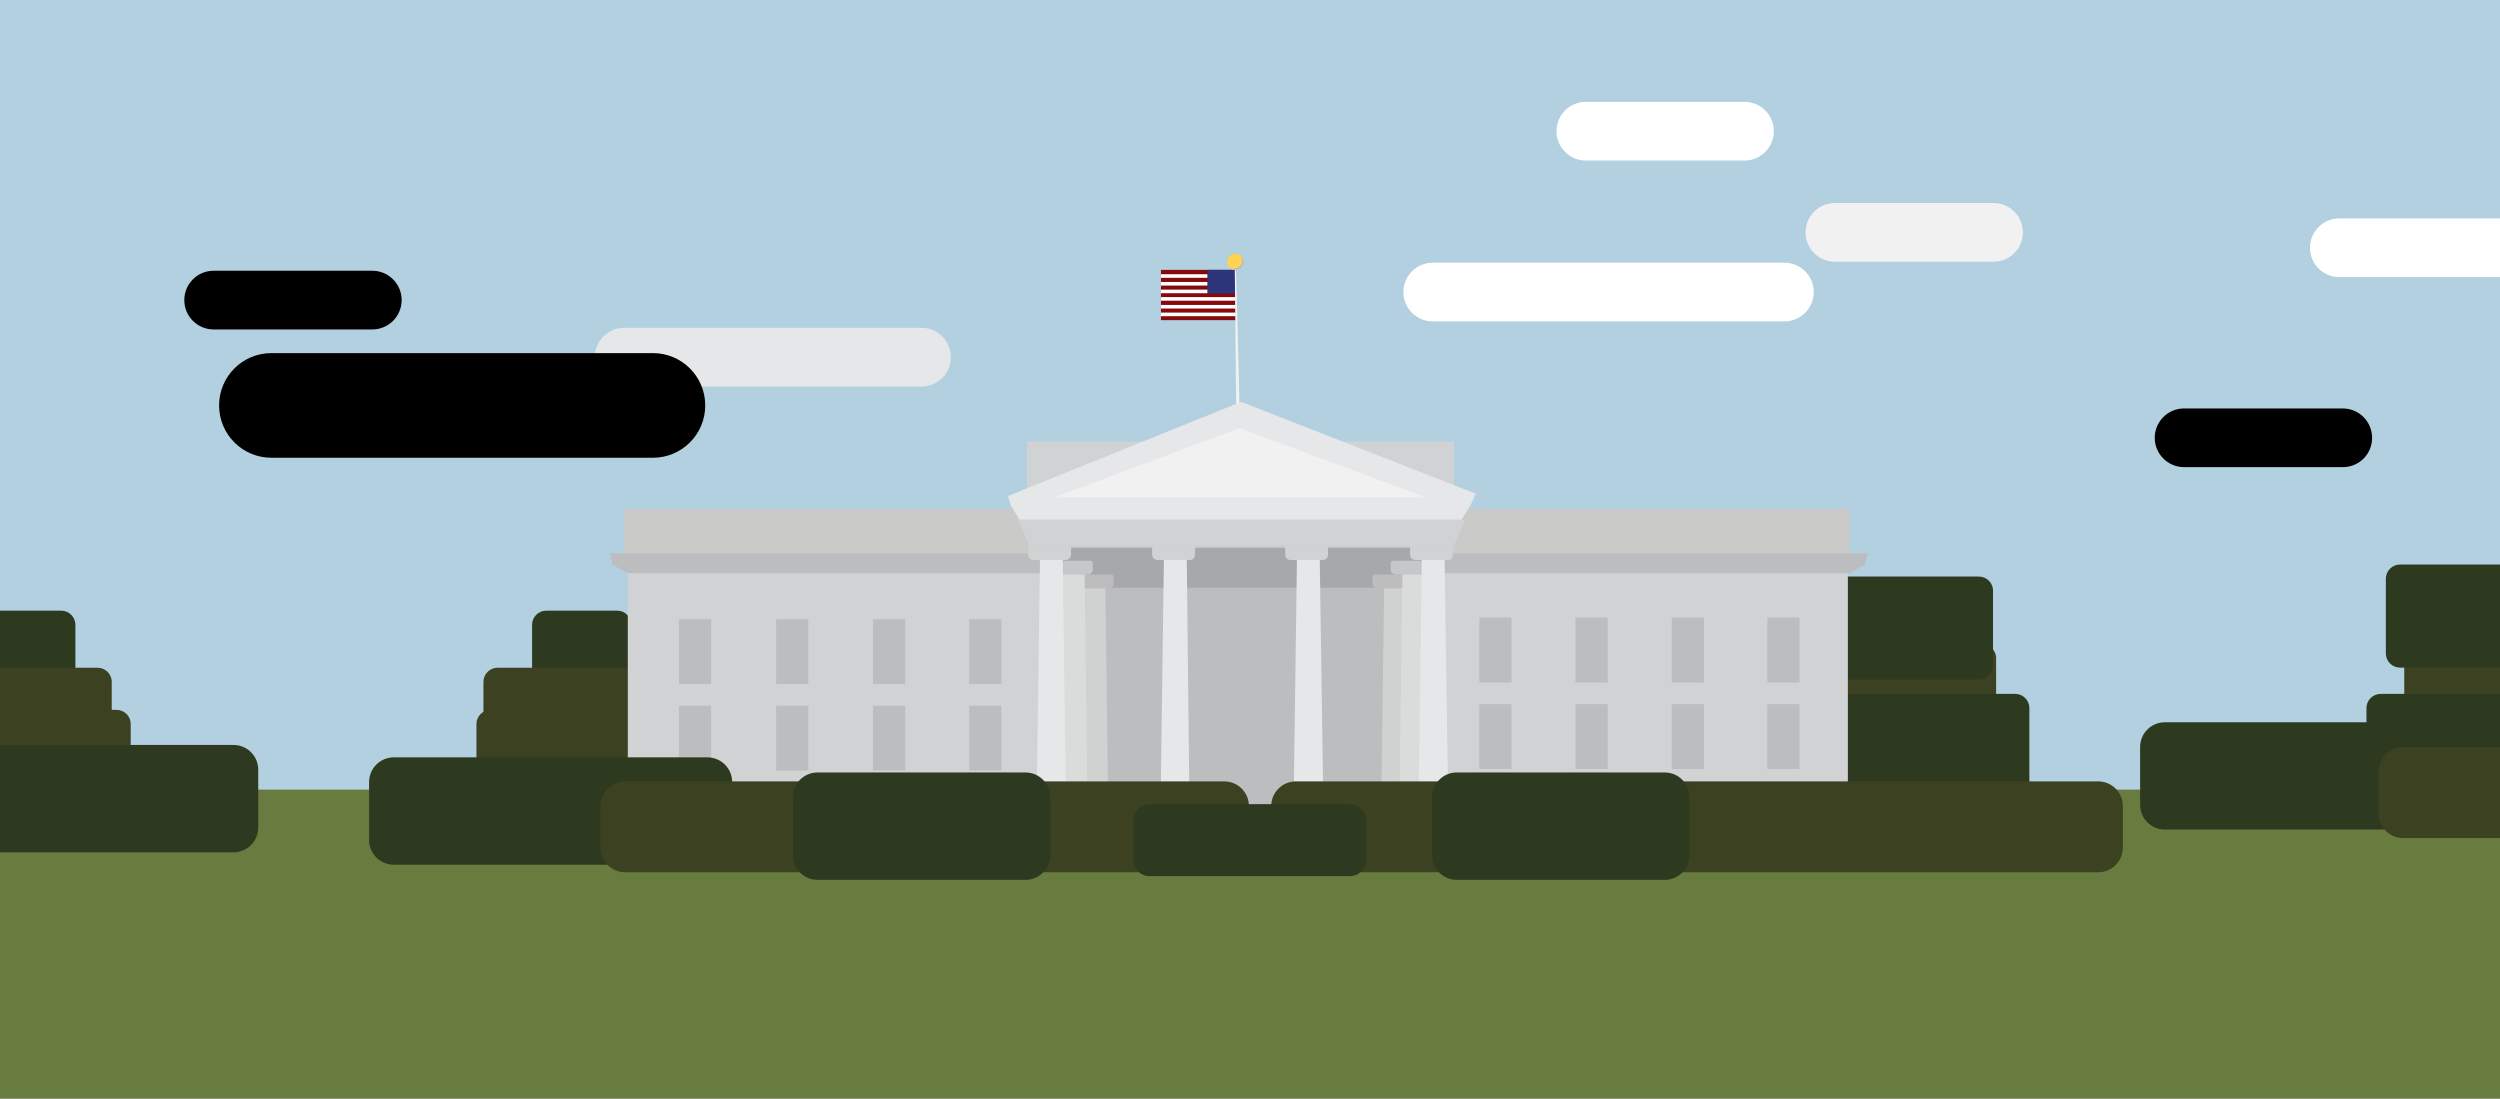 <?xml version="1.0" encoding="utf-8"?>
<!-- Generator: Adobe Illustrator 20.1.0, SVG Export Plug-In . SVG Version: 6.00 Build 0)  -->
<svg version="1.1" id="Layer_1" xmlns="http://www.w3.org/2000/svg" xmlns:xlink="http://www.w3.org/1999/xlink" x="0px" y="0px"
	 viewBox="0 0 2580 1133.7" style="enable-background:new 0 0 2580 1133.7;" xml:space="preserve">
<rect x="0" y="0" width="2580" height="1133.7" fill="#808080" stroke="none"/>
<style type="text/css">
	.st0{fill:#B2D0DF;}
	.st1{fill:#87090C;}
	.st2{fill:#FFFFFF;}
	.st3{fill:#2C357A;}
	.st4{fill:#3C4221;}
	.st5{fill:#2E3A20;}
	.st6{fill:#F1F1F2;}
	.st7{fill:#687C40;}
	.st8{fill:#D0D2D3;}
	.st9{fill:#CACAC9;}
	.st10{fill:#BBBDBF;}
	.st11{fill:#E6E7E8;}
	.st12{fill:#A6A8AB;}
	.st13{fill:#D0D1D1;}
	.st14{fill:#BDBDBE;}
	.st15{fill:#DADBDB;}
	.st16{fill:#C6C7C8;}
	.st17{fill:#FFD154;}
	.st18{fill:#F2F2F2;}
	.st19{fill:#00B5FF;}
	.st20{fill:#CEEEF4;}
	.st21{fill:#E6E6E6;}
	.st22{fill:#B3B3B3;}
	.st23{fill:#B4CFD3;}
	.st24{fill:#4D4D4D;}
</style>
<g id="Layer_1_1_">
	<path class="st0" d="M-6.6-207.7H2582V874.7H-6.6V-207.7z"/>
	<g id="flag">
		<path class="st1" d="M1198.1,278.5h77.4v51.9h-77.4V278.5L1198.1,278.5z"/>
		<path class="st2" d="M1198.1,283h48.2v3.7h-48.2V283z M1198.1,291h48.2v3.7h-48.2V291z M1198.1,306.6h77.3v3.7h-77.3V306.6z
			 M1198.1,314.7h77.3v3.7h-77.3V314.7z M1198.1,322.6h77.3v3.7h-77.3V322.6z M1198.1,298.9h48.2v3.7h-48.2V298.9z"/>
		<path class="st3" d="M1246.2,278.5h29.4v24.4h-29.4V278.5z"/>
	</g>
	<path class="st4" d="M2045.4,743.7h-135.1c-8,0-14.6-6.5-14.6-14.6v-49.9c0-8,6.5-14.6,14.6-14.6h135.1c8,0,14.6,6.5,14.6,14.6
		v49.9C2060,737.2,2053.5,743.7,2045.4,743.7z"/>
	<path class="st5" d="M636.9,720.1h-73.2c-8,0-14.6-6.5-14.6-14.6v-60.7c0-8,6.5-14.6,14.6-14.6h73.2c8,0,14.6,6.5,14.6,14.6v60.7
		C651.5,713.6,645,720.1,636.9,720.1z"/>
	<path class="st4" d="M668.6,822.5H506.3c-8,0-14.6-6.5-14.6-14.6v-60.7c0-8,6.5-14.6,14.6-14.6h162.3c8,0,14.6,6.5,14.6,14.6v60.7
		C683.2,816,676.7,822.5,668.6,822.5z"/>
	<path class="st4" d="M649,755.9H513.5c-8,0-14.6-6.5-14.6-14.6v-37.6c0-8,6.5-14.6,14.6-14.6H649c8,0,14.6,6.5,14.6,14.6v37.6
		C663.6,749.4,657.1,755.9,649,755.9z"/>
	<path class="st5" d="M63.2,720.1H-10c-8,0-14.6-6.5-14.6-14.6v-60.7c0-8,6.5-14.6,14.6-14.6h73.2c8,0,14.6,6.5,14.6,14.6v60.7
		C77.7,713.6,71.2,720.1,63.2,720.1z"/>
	<path class="st4" d="M120.3,822.5H-42c-8,0-14.6-6.5-14.6-14.6v-60.7c0-8,6.5-14.6,14.6-14.6h162.3c8,0,14.6,6.5,14.6,14.6v60.7
		C134.8,816,128.3,822.5,120.3,822.5z"/>
	<path class="st4" d="M100.7,755.9H-34.8c-8,0-14.6-6.5-14.6-14.6v-37.6c0-8,6.5-14.6,14.6-14.6h135.5c8,0,14.6,6.5,14.6,14.6v37.6
		C115.3,749.4,108.7,755.9,100.7,755.9z"/>
	<path class="st5" d="M2042.2,701.4h-135.1c-8,0-14.6-6.5-14.6-14.6v-77.2c0-8,6.5-14.6,14.6-14.6h135.1c8,0,14.6,6.5,14.6,14.6
		v77.3C2056.7,694.9,2050.2,701.4,2042.2,701.4L2042.2,701.4z M2079.7,822.5h-197.3c-8,0-14.6-6.5-14.6-14.6v-77.2
		c0-8,6.5-14.6,14.6-14.6h197.3c8,0,14.6,6.5,14.6,14.6v77.2C2094.2,816,2087.7,822.5,2079.7,822.5z"/>
	<path class="st6" d="M1275.7,278.9l-1.4-0.3l1.4,141l3.5-1.2L1275.7,278.9z"/>
	<path class="st7" d="M-19.3,814.9h2611.1v323.6H-19.3V814.9L-19.3,814.9z"/>
	<path class="st8" d="M647.9,591.5H1907v255.9H647.9V591.5z"/>
	<path class="st9" d="M643.9,525.1h1264.9v50.8H643.9V525.1z"/>
	<path class="st10" d="M629.4,571l2.8,11.8l15.7,8.7h1261l15.6-8.7l3-11.8H629.4z"/>
	<path class="st8" d="M1059.8,455.5h440.8v63.2h-440.8V455.5z"/>
	<path class="st11" d="M1280.9,414.7l-240.8,97.2l3.4,10.3l17.5,28.4l437.1,1.3l19.1-29.7l5.8-12.7L1280.9,414.7z"/>
	<path class="st8" d="M1050.8,536.2l11.7,27.4h437.7l11.7-27.4H1050.8L1050.8,536.2z"/>
	<path class="st6" d="M1088.4,513.3h382.9l-192.1-71.5L1088.4,513.3z"/>
	<path class="st12" d="M1281.3,565.3h-213.9l43.9,43.1h338.6l43.9-43.1H1281.3z"/>
	<path class="st10" d="M1112.5,606.5h337.3v259.8h-337.3V606.5z"/>
	<path class="st13" d="M1140.7,601.8l-13.7,0.7l-9.8-0.7l-3.5,264.4h30.4L1140.7,601.8z"/>
	<path class="st14" d="M1143.9,607.3h-33.5c-3,0-5.4-2.4-5.4-5.4V593h41.9c1.4,0,2.4,1.1,2.4,2.4v6.5
		C1149.3,604.9,1146.9,607.3,1143.9,607.3z"/>
	<path class="st13" d="M1452,601.8l-13.7,0.7l-9.8-0.7l-3.6,264.4h30.5L1452,601.8z"/>
	<path class="st14" d="M1455.2,607.3h-33.5c-3,0-5.4-2.4-5.4-5.4v-6.5c0-1.4,1.1-2.4,2.4-2.4h41.9v8.9
		C1460.6,604.9,1458.1,607.3,1455.2,607.3z"/>
	<path class="st15" d="M1119.2,587.5l-13.7,0.6l-9.8-0.6l-3.5,264.3h30.4L1119.2,587.5z"/>
	<path class="st16" d="M1122.4,593h-33.5c-3,0-5.4-2.4-5.4-5.4v-8.9h41.9c1.4,0,2.4,1.1,2.4,2.4v6.5
		C1127.8,590.5,1125.4,593,1122.4,593z"/>
	<path class="st15" d="M1470.8,587.5l-13.6,0.6l-9.8-0.6l-3.6,264.3h30.4L1470.8,587.5z"/>
	<path class="st16" d="M1474.1,593h-33.5c-3,0-5.4-2.4-5.4-5.4v-6.5c0-1.4,1.1-2.4,2.4-2.4h41.9v8.9
		C1479.4,590.5,1477.1,593,1474.1,593z"/>
	<path class="st11" d="M1096.7,572.4l-13.6,0.6l-9.8-0.6l-3.6,264.3h30.5L1096.7,572.4z"/>
	<path class="st8" d="M1100,577.9h-33.5c-3,0-5.4-2.4-5.4-5.4v-8.9h44.2v8.9C1105.4,575.4,1102.9,577.9,1100,577.9L1100,577.9z"/>
	<path class="st11" d="M1224.7,572.4L1211,573l-9.8-0.6l-3.6,264.3h30L1224.7,572.4z"/>
	<path class="st8" d="M1227.9,577.9h-33.5c-3,0-5.4-2.4-5.4-5.4v-8.9h44.2v8.9C1233.3,575.4,1230.9,577.9,1227.9,577.9L1227.9,577.9
		z"/>
	<path class="st11" d="M1361.9,572.4l-13.7,0.6l-9.7-0.6l-3.6,264.3h30.9L1361.9,572.4L1361.9,572.4z"/>
	<path class="st8" d="M1365.2,577.9h-33.5c-3,0-5.4-2.4-5.4-5.4v-8.9h44.2v8.9C1370.5,575.4,1368.2,577.9,1365.2,577.9L1365.2,577.9
		z"/>
	<path class="st11" d="M1490.8,572.4l-13.6,0.6l-9.8-0.6l-3.6,264.3h30.9L1490.8,572.4z"/>
	<path class="st8" d="M1494.1,577.9h-33.5c-3,0-5.4-2.4-5.4-5.4v-8.9h44.2v8.9C1499.5,575.4,1497.1,577.9,1494.1,577.9L1494.1,577.9
		z"/>
	<circle class="st17" cx="1275" cy="270.2" r="8.5"/>
	<path class="st10" d="M1280.1,263.4c1.1,1.5,1.8,3.2,1.8,5.2c0,4.7-3.8,8.5-8.5,8.5c-1.9,0-3.7-0.6-5.2-1.8c1.6,2,4,3.4,6.8,3.4
		c4.7,0,8.5-3.8,8.5-8.5C1283.5,267.4,1282.1,265,1280.1,263.4L1280.1,263.4z"/>
	<g id="cloud-4">
		<path class="st11" d="M951,398.9H644.2c-16.7,0-30.3-13.5-30.3-30.3c0-16.7,13.5-30.3,30.3-30.3H951c16.7,0,30.3,13.5,30.3,30.3
			C981.3,385.3,967.8,398.9,951,398.9z"/>
	</g>
	<g id="cloud-8">
		<path d="M2417.7,482.1H2254c-16.7,0-30.3-13.5-30.3-30.3c0-16.7,13.5-30.3,30.3-30.3h163.7c16.7,0,30.3,13.5,30.3,30.3
			C2448.1,468.6,2434.6,482.1,2417.7,482.1z"/>
	</g>
	<g id="cloud-7">
		<path class="st6" d="M2057.3,270.1h-163.7c-16.7,0-30.3-13.5-30.3-30.3c0-16.7,13.5-30.3,30.3-30.3h163.7
			c16.7,0,30.3,13.5,30.3,30.3S2074,270.1,2057.3,270.1z"/>
	</g>
	<g id="cloud-6">
		<path class="st2" d="M1800.3,165.7h-163.7c-16.7,0-30.3-13.5-30.3-30.3c0-16.7,13.5-30.3,30.3-30.3h163.7
			c16.7,0,30.3,13.5,30.3,30.3C1830.6,152.1,1817,165.7,1800.3,165.7z"/>
	</g>
	<g id="cloud-5">
		<path class="st2" d="M1841.5,331.7h-362.9c-16.7,0-30.3-13.5-30.3-30.3c0-16.7,13.5-30.3,30.3-30.3h362.9
			c16.7,0,30.3,13.5,30.3,30.3C1871.7,318.2,1858.2,331.7,1841.5,331.7z"/>
	</g>
	<g id="cloud-9">
		<path class="st2" d="M2777.1,286h-362.9c-16.7,0-30.3-13.5-30.3-30.3c0-16.7,13.5-30.3,30.3-30.3h362.9
			c16.7,0,30.3,13.5,30.3,30.3C2807.4,272.4,2793.8,286,2777.1,286z"/>
	</g>
	<path class="st4" d="M2630.9,743.7h-135.1c-8,0-14.6-6.5-14.6-14.6v-49.9c0-8,6.5-14.6,14.6-14.6h135.1c8,0,14.6,6.5,14.6,14.6
		v49.9C2645.4,737.2,2638.9,743.7,2630.9,743.7z"/>
	<path class="st5" d="M2611.9,689h-135.1c-8,0-14.6-6.5-14.6-14.6v-77.2c0-8,6.5-14.6,14.6-14.6h135.1c8,0,14.6,6.5,14.6,14.6v77.2
		C2626.5,682.5,2620,689,2611.9,689z M2654.1,822.5h-197.3c-8,0-14.6-6.5-14.6-14.6v-77.2c0-8,6.5-14.6,14.6-14.6h197.3
		c8,0,14.6,6.5,14.6,14.6v77.2C2668.6,816,2662.1,822.5,2654.1,822.5z"/>
	<path class="st10" d="M1823.9,637.4h33.2v66.9h-33.2V637.4z M1725.3,637.4h33.2v66.9h-33.2V637.4z M1625.9,637.4h33.2v66.9h-33.2
		V637.4z M1526.7,637.4h33.2v66.9h-33.2V637.4z M1381.5,640.3h33.2v66.9h-33.2V640.3L1381.5,640.3z M1264.3,640.3h33.2v66.9h-33.2
		V640.3L1264.3,640.3z M1146.4,640.3h33.2v66.9h-33.2V640.3L1146.4,640.3z M1000.2,639h33.2v66.9h-33.2V639z M901,639h33.2v66.9H901
		V639L901,639z M801,639h33.2v66.9H801V639L801,639z M700.7,639h33.2v66.9h-33.2V639z M1823.9,726.7h33.2v66.9h-33.2V726.7z
		 M1725.3,726.7h33.2v66.9h-33.2V726.7z M1625.9,726.7h33.2v66.9h-33.2V726.7z M1526.7,726.7h33.2v66.9h-33.2V726.7z M1381.5,729.5
		h33.2v66.9h-33.2V729.5z M1264.3,729.5h33.2v66.9h-33.2V729.5z M1146.4,729.5h33.2v66.9h-33.2V729.5z M1000.2,728.3h33.2v66.9
		h-33.2V728.3L1000.2,728.3z M901,728.3h33.2v66.9H901V728.3L901,728.3z M801,728.3h33.2v66.9H801V728.3L801,728.3z M700.7,728.3
		h33.2v66.9h-33.2V728.3L700.7,728.3z"/>
	<path class="st5" d="M730.1,892.4H406.4c-14.1,0-25.5-11.4-25.5-25.5v-59.8c0-14.1,11.4-25.5,25.5-25.5h323.7
		c14.1,0,25.5,11.4,25.5,25.5v59.8C755.6,881,744.2,892.4,730.1,892.4z M241,879.6H-19.3c-14.1,0-25.5-11.4-25.5-25.5v-59.8
		c0-14.1,11.4-25.5,25.5-25.5H241c14.1,0,25.5,11.4,25.5,25.5v59.8C266.5,868.1,255.1,879.6,241,879.6z M2494.3,856.1h-260.2
		c-14.1,0-25.5-11.4-25.5-25.5v-59.7c0-14.1,11.4-25.5,25.5-25.5h260.2c14.1,0,25.5,11.4,25.5,25.5v59.8
		C2519.8,844.7,2508.5,856.1,2494.3,856.1z"/>
	<path class="st4" d="M2639.9,864.9h-159.7c-14.1,0-25.5-11.4-25.5-25.5v-42.8c0-14.1,11.4-25.5,25.5-25.5h159.7
		c14.1,0,25.5,11.4,25.5,25.5v42.8C2665.4,853.4,2654.1,864.9,2639.9,864.9z M859.7,900.2H645.1c-14.1,0-25.5-11.4-25.5-25.5v-42.8
		c0-14.1,11.4-25.5,25.5-25.5h214.6c14.1,0,25.5,11.4,25.5,25.5v42.8C885.2,888.7,873.8,900.2,859.7,900.2L859.7,900.2z
		 M1263.4,900.2h-214.6c-14.1,0-25.5-11.4-25.5-25.5v-42.8c0-14.1,11.4-25.5,25.5-25.5h214.6c14.1,0,25.5,11.4,25.5,25.5v42.8
		C1288.9,888.7,1277.6,900.2,1263.4,900.2z"/>
	<path class="st5" d="M1058.3,908H843.7c-14.1,0-25.5-11.4-25.5-25.5v-59.8c0-14.1,11.4-25.5,25.5-25.5h214.6
		c14.1,0,25.5,11.4,25.5,25.5v59.8C1083.8,896.6,1072.4,908,1058.3,908z"/>
	<path class="st4" d="M1711.1,900.2h454.2c14.1,0,25.5-11.4,25.5-25.5v-42.8c0-14.1-11.4-25.5-25.5-25.5h-454.2
		c-14.1,0-25.5,11.4-25.5,25.5v42.8C1685.5,888.7,1697,900.2,1711.1,900.2L1711.1,900.2z M1337.3,900.2H1552
		c14.1,0,25.5-11.4,25.5-25.5v-42.8c0-14.1-11.4-25.5-25.5-25.5h-214.6c-14.1,0-25.5,11.4-25.5,25.5v42.8
		C1311.8,888.7,1323.2,900.2,1337.3,900.2z"/>
	<path class="st5" d="M1503.3,908H1718c14.1,0,25.5-11.4,25.5-25.5v-59.8c0-14.1-11.4-25.5-25.5-25.5h-214.6
		c-14.1,0-25.5,11.4-25.5,25.5v59.8C1477.8,896.6,1489.2,908,1503.3,908z M1393.1,904.2h-206.6c-9.3,0-16.7-7.4-16.7-16.7v-40.9
		c0-9.3,7.4-16.7,16.7-16.7h206.6c9.3,0,16.7,7.4,16.7,16.7v40.9C1409.8,896.7,1402.3,904.2,1393.1,904.2z"/>
	<g id="cloud-2">
		<path d="M673.8,472.4H280.1c-29.8,0-54-24.1-54-54c0-29.8,24.1-54,54-54h393.7c29.8,0,54,24.1,54,54
			C727.8,448.2,703.7,472.4,673.8,472.4L673.8,472.4z"/>
	</g>
</g>
<g id="Layer_2">
	<g id="cloud-1">
		<path d="M384.2,340H220.5c-16.7,0-30.3-13.5-30.3-30.3c0-16.7,13.5-30.3,30.3-30.3h163.7c16.7,0,30.3,13.5,30.3,30.3
			S400.9,340,384.2,340z"/>
	</g>
</g>
<g id="plane">
	<path class="st18" d="M-295.1,60h79.5c2.7,0,5.5-0.1,8.2-0.3l22.2-1.6c1.4-0.1,2.9-0.2,4.3-0.2h10.9c3.5,0,6.8,1.2,9.5,3.4l2.1,1.8
		l0.4,0.1c2.1,0.6,4,1.7,5.6,3.1l0.8,0.7c0.7,0.6,0.9,1.6,0.5,2.5l0,0c-0.2,0.4-0.6,0.8-1,1l-6.7,2.8c-3.3,1.4-6.8,2.4-10.3,2.9l0,0
		c-2.3,0.3-4.6,0.5-6.9,0.4l-10-0.3c-2.1-0.1-4.1,0.1-6.1,0.4l0,0c-2.1,0.4-4.3,0.5-6.5,0.4l-42.7-1.6l-6.3-0.4
		c-4.3-0.3-8.6-1-12.8-2l-35.2-9c-1.1-0.3-1.8-1.4-1.6-2.6l0,0C-297,60.7-296.2,60-295.1,60z"/>
	<g>
		<path class="st19" d="M-152.1,70.4c0.4-0.2,0.7-0.5,0.9-0.9c0.4-0.8,0.2-1.8-0.5-2.5l-0.8-0.7c-1.6-1.4-3.5-2.5-5.6-3.1l-0.4-0.1
			l-2.1-1.8c-2.7-2.2-6-3.4-9.5-3.4h-7.2c-1,3.6-5.2,9.4-22.8,9.4h-83.7l12.3,3.1L-152.1,70.4L-152.1,70.4z"/>
		<path class="st20" d="M-267.3,71.5l6.8,1.7c4.2,1.1,8.5,1.7,12.8,2l6.3,0.4l42.7,1.6c2.2,0.1,4.3-0.1,6.5-0.4l0,0
			c2-0.3,4.1-0.5,6.1-0.4l10,0.3c2.3,0.1,4.6-0.1,6.9-0.4c3.5-0.5,7-1.5,10.3-2.9l4.4-1.9L-267.3,71.5L-267.3,71.5z"/>
	</g>
	<path class="st21" d="M-266.1,61.6L-266.1,61.6c-5.1-1.9-9.9-4.8-14-8.3l-15.7-13.6h-8.6l10.2,21.7L-266.1,61.6z"/>
	<g>
		<path class="st19" d="M-295.8,39.7h-2.3l12.2,14.5c0.6,0.7,0.8,1.8,0.5,2.7c-0.3,1-1.2,1.7-2.3,1.9l-7.3,0.9l0.8,1.8l28,0.2
			c-5.1-1.9-9.9-4.8-14-8.3L-295.8,39.7z"/>
		<path class="st19" d="M-266.1,61.6L-266.1,61.6L-266.1,61.6z"/>
	</g>
	<polygon class="st22" points="-267,65.6 -283.3,64.4 -302.3,65.6 -302.3,67.1 -283.9,66.7 	"/>
	<path class="st22" d="M-206.5,80h-17.8c-1.1,0-2.1-0.9-2.1-2.1l0,0c0-1.1,0.9-2.1,2.1-2.1h17.8c1.1,0,2.1,0.9,2.1,2.1l0,0
		C-204.5,79.1-205.4,80-206.5,80z"/>
	<path class="st22" d="M-187.9,75h-66.6c-3.7,0-7-2.1-8.6-5.4l-3-6.3c-1.2-2.6,0.4-5.6,3.2-6.1l3-0.5c1.3-0.2,2.6,0.2,3.6,1.1
		l7.1,6.6c1.8,1.7,4.2,2.7,6.7,2.9l45.4,2.9C-193.5,70.4-190.2,72.2-187.9,75L-187.9,75z"/>
	<path class="st23" d="M-206.1,75.3v5.1c0,1.7-1.5,3-3.2,2.7l-13.7-2.3c-1.3-0.2-2.3-1.4-2.3-2.7v-1.4c0-1.4,1.1-2.6,2.5-2.8
		l13.7-1.3C-207.5,72.4-206.1,73.7-206.1,75.3z"/>
	<path class="st22" d="M-228.7,80.1H-247c-1.1,0-2.1-0.9-2.1-2.1l0,0c0-1.1,0.9-2.1,2.1-2.1h18.2c1.1,0,2.1,0.9,2.1,2.1l0,0
		C-226.7,79.1-227.6,80.1-228.7,80.1z"/>
	<path class="st20" d="M-228,75.2v5.1c0,1.7-1.5,3-3.2,2.7l-13.7-2.3c-1.3-0.2-2.3-1.4-2.3-2.7v-1.5c0-1.4,1.1-2.6,2.5-2.8l13.7-1.3
		C-229.4,72.3-228,73.6-228,75.2z"/>
	<g>
		<path class="st24" d="M-160.6,61.3c-1.2-1-2.6-1.8-4-2.4h-5.9c-2.3,0-4.2,1.9-4.2,4.2h16.3L-160.6,61.3z"/>
	</g>
</g>
</svg>
